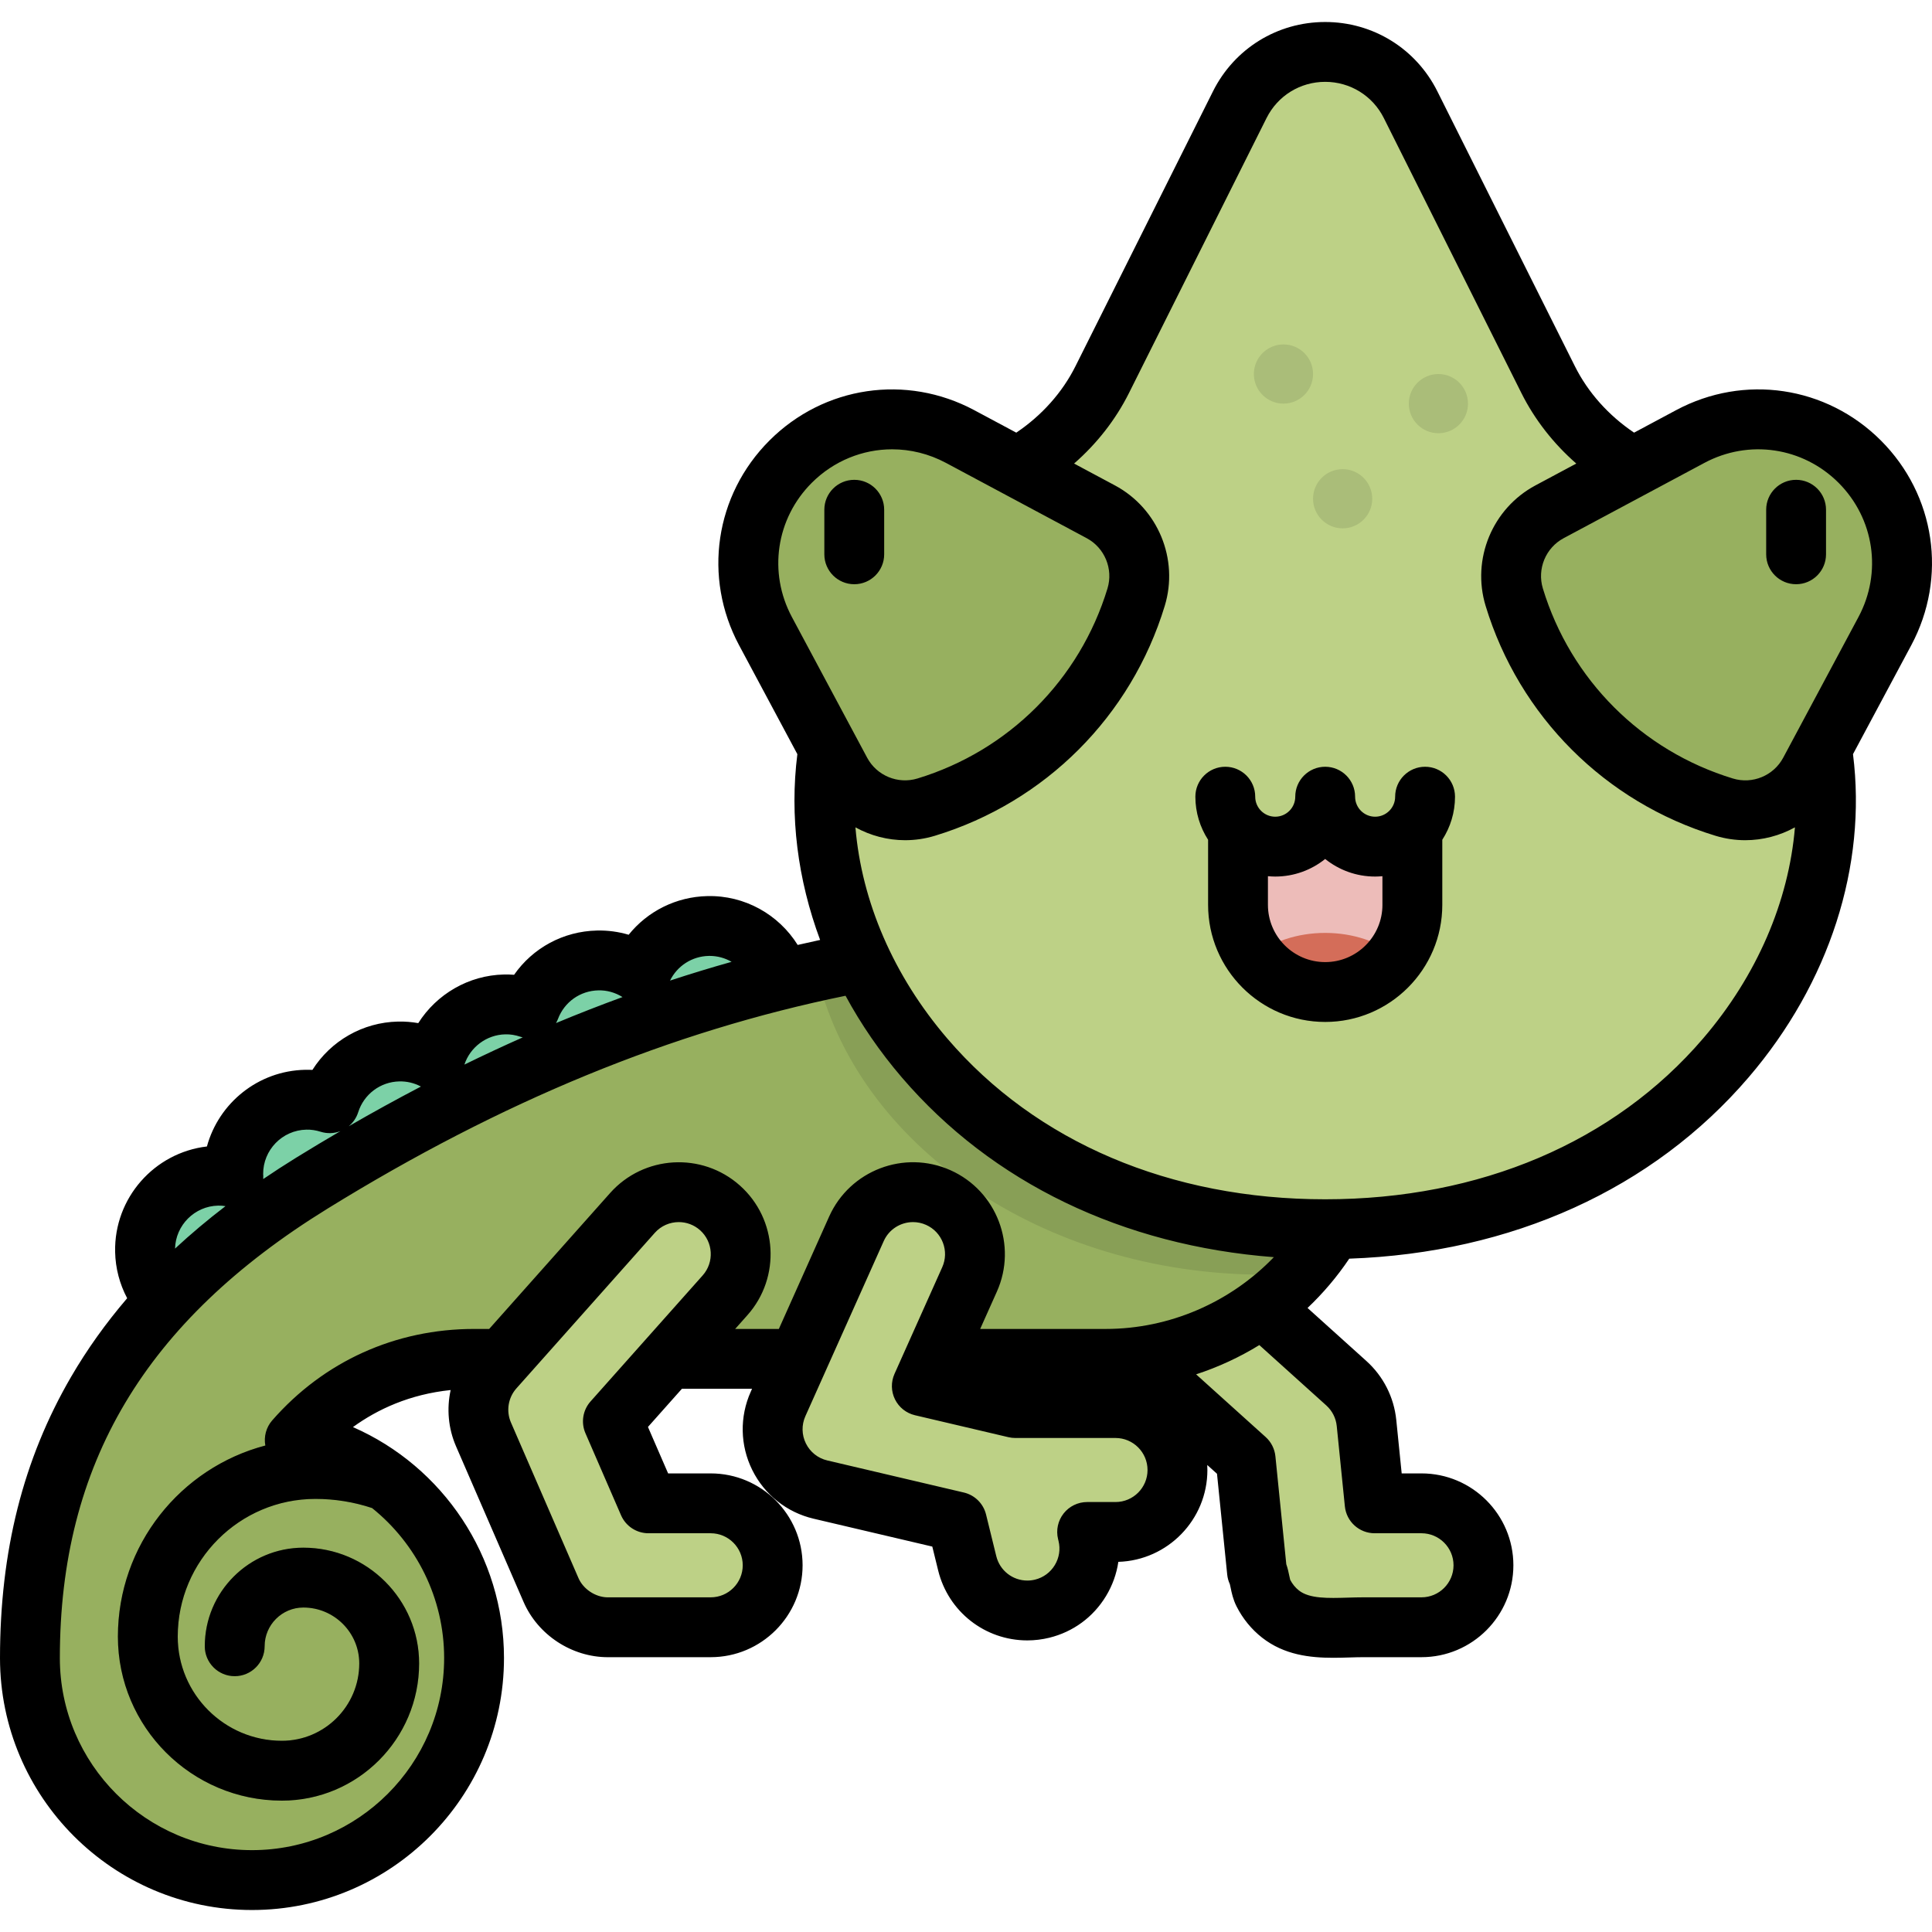 <?xml version="1.0" encoding="iso-8859-1"?>
<!-- Generator: Adobe Illustrator 19.0.0, SVG Export Plug-In . SVG Version: 6.00 Build 0)  -->
<svg version="1.1" id="Layer_1" xmlns="http://www.w3.org/2000/svg" xmlns:xlink="http://www.w3.org/1999/xlink" x="0px" y="0px"
	 viewBox="0 0 512 512" style="enable-background:new 0 0 512 512;" xml:space="preserve">
<path style="fill:#BDD186;" d="M376.712,398.4h-12.419l-2.154-21.285c-0.41-4.056-2.316-7.814-5.343-10.543l-51.495-46.413
	c-6.737-6.072-17.119-5.532-23.191,1.203c-6.07,6.736-5.532,17.118,1.203,23.19l46.79,42.172c0,0,3.01,29.751,3.01,29.752
	c0.822,1.669,0.771,3.873,1.659,5.646c1.093,2.18,2.663,4.126,4.585,5.631c6.116,4.789,14.666,3.488,21.964,3.488
	c5.13,0,10.26,0,15.39,0c9.068,0,16.42-7.352,16.42-16.42C393.132,405.752,385.78,398.4,376.712,398.4z"/>
<path style="fill:#7CD1A7;" d="M187.647,245.4c-8.173,0.173-15.069,5.32-17.871,12.487c-3.246-2.192-7.168-3.449-11.382-3.359
	c-8.255,0.176-15.198,5.427-17.945,12.706c-2.105-0.714-4.359-1.101-6.71-1.051c-8.992,0.191-16.426,6.406-18.574,14.704
	c-2.839-1.488-6.08-2.304-9.511-2.231c-8.628,0.183-15.821,5.914-18.289,13.708c-2-0.633-4.128-0.972-6.342-0.925
	c-10.84,0.23-19.442,9.205-19.212,20.045c0.003,0.154,0.026,0.302,0.033,0.456c-1.355-0.264-2.753-0.398-4.189-0.368
	c-10.84,0.23-19.442,9.205-19.212,20.045c0.231,10.84,9.205,19.442,20.045,19.212s19.442-9.205,19.212-20.045
	c-0.003-0.154-0.026-0.302-0.033-0.456c1.355,0.264,2.753,0.398,4.189,0.368c8.628-0.183,15.821-5.914,18.289-13.708
	c2,0.633,4.129,0.972,6.342,0.925c8.992-0.191,16.426-6.406,18.574-14.704c2.839,1.488,6.081,2.304,9.511,2.231
	c8.254-0.176,15.198-5.427,17.945-12.705c2.105,0.714,4.359,1.101,6.71,1.051c8.174-0.173,15.069-5.32,17.871-12.487
	c3.246,2.192,7.168,3.449,11.382,3.359c10.84-0.23,19.442-9.205,19.212-20.046C207.463,253.772,198.487,245.17,187.647,245.4z"/>
<path style="fill:#97B05F;" d="M335.351,251.609c-108.108-13.563-196.215,27.053-252.763,61.977
	C30.328,345.861,7.93,386.957,7.93,439.391l0,0c0,32.502,26.348,58.85,58.85,58.85s58.85-26.348,58.85-58.85
	c0-28.627-20.444-52.47-47.526-57.751c11.317-12.952,27.472-21.524,47.526-21.524h167.402c38.51,0,69.729-31.218,69.729-69.729
	v-35.339L335.351,251.609z"/>
<path style="opacity:0.1;enable-background:new    ;" d="M335.351,251.609c-43.095-5.406-83.007-2.198-119.014,5.821
	c10.347,45.729,59.631,80.379,118.874,80.379c3.093,0,6.158-0.095,9.192-0.281c11.397-12.413,18.36-28.962,18.36-47.141v-35.339
	L335.351,251.609z"/>
<path style="fill:#BDD186;" d="M351.186,325.756c104.103,0,156.015-92.522,122.667-154.263l0,0
	c-10.894-20.601-26.554-37.695-45.204-50.238c-7.777-5.23-14.179-12.257-18.372-20.638l-36.456-72.871
	c-4.289-8.572-13.051-13.986-22.637-13.986l0,0l0,0c-9.585,0-18.348,5.414-22.637,13.986l-36.455,72.87
	c-4.194,8.382-10.595,15.408-18.371,20.638c-18.649,12.543-34.309,29.637-45.204,50.238l0,0
	C195.17,233.234,247.082,325.756,351.186,325.756z"/>
<path style="fill:#EDBCB9;" d="M364.423,224.367c-7.311,0-13.236-5.927-13.236-13.236c0,7.311-5.927,13.236-13.236,13.236
	c-3.926,0-7.442-1.719-9.865-4.434v19.86c0,12.76,10.343,23.103,23.103,23.103c12.76,0,23.103-10.343,23.103-23.103v-19.86
	C371.865,222.647,368.348,224.367,364.423,224.367z"/>
<path style="fill:#D46D59;" d="M351.186,247.231c-7.47,0-14.167,2.359-18.724,6.088c4.197,5.8,11.017,9.577,18.724,9.577
	c7.706,0,14.526-3.777,18.723-9.577C365.352,249.59,358.656,247.231,351.186,247.231z"/>
<g style="opacity:0.1;">
	<circle cx="381.19" cy="106.966" r="7.842"/>
	<circle cx="355.813" cy="132.174" r="7.842"/>
	<circle cx="340.131" cy="99.12" r="7.842"/>
</g>
<g>
	<path style="fill:#97B05F;" d="M401.29,158.259L401.29,158.259c8.114,26.662,28.98,47.528,55.642,55.642l0,0
		c8.808,2.68,18.283-1.237,22.626-9.355l19.945-37.28c7.921-14.806,5.218-33.05-6.655-44.923l0,0
		c-11.872-11.873-30.118-14.576-44.923-6.655l-37.28,19.945C402.527,139.975,398.609,149.451,401.29,158.259z"/>
	<path style="fill:#97B05F;" d="M301.082,158.259L301.082,158.259c-8.114,26.662-28.98,47.528-55.642,55.642l0,0
		c-8.808,2.68-18.283-1.237-22.626-9.355l-19.945-37.28c-7.921-14.806-5.218-33.05,6.655-44.923l0,0
		c11.872-11.873,30.118-14.576,44.923-6.655l37.28,19.945C299.845,139.975,303.762,149.451,301.082,158.259z"/>
</g>
<path style="opacity:0.15;enable-background:new    ;" d="M74.709,461.328c-15.222,0-27.607-12.384-27.607-27.607
	c0-20.122,16.369-36.492,36.493-36.492c14.571,0,27.626,6.589,36.365,16.935c-7.882-16.578-23.287-28.886-41.805-32.513
	c-26.321,2.73-46.913,25.039-46.913,52.07c0,23.969,19.499,43.468,43.468,43.468c20.049,0,36.361-16.311,36.361-36.361
	c0-16.914-13.761-30.675-30.675-30.675c-14.406,0-26.126,11.72-26.126,26.125c0,4.38,3.55,7.93,7.93,7.93s7.93-3.551,7.93-7.93
	c0-5.659,4.606-10.264,10.265-10.264c8.168,0,14.814,6.646,14.814,14.814C95.209,452.132,86.013,461.328,74.709,461.328z"/>
<g>
	<path style="fill:#BDD186;" d="M295.623,373.145h-26.56l-24.77-5.818l12.65-28.266c3.704-8.277-0.003-17.99-8.28-21.695
		c-8.278-3.704-17.99,0.002-21.695,8.28l-20.77,46.413c-2.002,4.471-1.902,9.602,0.272,13.991c2.173,4.39,6.193,7.58,10.962,8.7
		l36.183,8.498l2.71,11.035c1.84,7.493,8.549,12.508,15.934,12.508c1.295,0,2.614-0.154,3.928-0.477
		c8.808-2.163,14.193-11.056,12.031-19.862l-0.115-0.467h7.521c9.068,0,16.42-7.352,16.42-16.42
		C312.043,380.497,304.691,373.145,295.623,373.145z"/>
	<path style="fill:#BDD186;" d="M188.344,398.4h-16.488l-9.431-21.732l29.717-33.4c6.028-6.775,5.423-17.154-1.352-23.182
		c-6.776-6.028-17.155-5.421-23.181,1.352l-36.687,41.233c-4.251,4.777-5.341,11.586-2.796,17.451l17.805,41.028
		c0.02,0.049,0.042,0.096,0.062,0.144l0.026,0.061c2.545,5.872,8.673,9.888,15.071,9.888c0.029,0,0.056-0.004,0.085-0.004h27.168
		c9.068,0,16.42-7.352,16.42-16.42C204.763,405.751,197.413,398.4,188.344,398.4z"/>
</g>
<path d="M234.317,146.898v-11.81c0-4.38-3.55-7.93-7.93-7.93s-7.93,3.551-7.93,7.93v11.81c0,4.38,3.55,7.93,7.93,7.93
	C230.766,154.828,234.317,151.278,234.317,146.898z M498.456,116.736c-14.448-14.448-36.258-17.676-54.272-8.04l-11.137,5.958
	c-6.786-4.57-12.207-10.65-15.678-17.585l-36.456-72.871c-5.668-11.33-17.06-18.369-29.729-18.369
	c-12.67,0-24.06,7.039-29.728,18.369l-36.456,72.871c-3.469,6.934-8.891,13.014-15.677,17.587l-11.138-5.958
	c-18.014-9.636-39.824-6.407-54.272,8.04c-14.447,14.447-17.679,36.257-8.04,54.272l15.435,28.85
	c-2.071,16.387,0.072,33.224,6.03,49.233c-1.984,0.425-3.964,0.87-5.944,1.327c-5.043-8.073-14.026-13.175-23.919-12.947
	c-8.296,0.177-15.862,4.016-20.874,10.245c-2.697-0.798-5.521-1.183-8.379-1.118c-8.961,0.191-17.03,4.626-21.985,11.73
	c-0.887-0.069-1.781-0.093-2.67-0.075c-9.393,0.2-17.876,5.215-22.723,12.885c-1.766-0.311-3.556-0.45-5.362-0.412
	c-9.383,0.199-17.833,5.134-22.692,12.811c-0.644-0.033-1.293-0.041-1.939-0.029c-12.489,0.265-22.886,8.84-26.015,20.317
	c-13.929,1.633-24.63,13.658-24.326,27.961c0.092,4.317,1.2,8.504,3.19,12.26c-5.683,6.634-10.646,13.582-14.898,20.894
	C6.151,386.703,0,411.056,0,439.392c0,36.823,29.958,66.781,66.781,66.781s66.781-29.958,66.781-66.781
	c0-26.919-16.178-50.761-40.029-61.197c6.507-4.719,15.046-8.696,25.893-9.82c-1.074,4.911-0.646,10.134,1.425,14.906l17.782,40.976
	l0.06,0.136c0.016,0.038,0.041,0.097,0.051,0.118c3.802,8.77,12.783,14.663,22.347,14.663c0.081,0,0.17-0.001,0.261-0.004h26.991
	c13.427,0,24.351-10.924,24.351-24.351c0-13.427-10.924-24.351-24.351-24.351h-11.285l-5.343-12.312l8.995-10.11h18.592
	l-0.346,0.774c-2.978,6.654-2.832,14.218,0.404,20.751c3.235,6.534,9.16,11.236,16.255,12.901l31.453,7.388l1.551,6.316
	c2.68,10.921,12.4,18.548,23.635,18.548c1.953,0,3.91-0.238,5.821-0.706c6.317-1.552,11.651-5.47,15.02-11.033
	c1.712-2.826,2.813-5.907,3.278-9.08c13.08-0.4,23.597-11.164,23.597-24.339c0-0.447-0.014-0.89-0.038-1.331l2.586,2.331
	c0.763,7.541,2.682,26.501,2.703,26.702c0.089,0.884,0.326,1.747,0.699,2.551c0.058,0.205,0.147,0.639,0.214,0.965
	c0.263,1.286,0.624,3.046,1.548,4.89c1.624,3.24,3.97,6.117,6.784,8.32c5.879,4.603,12.721,5.336,18.856,5.336
	c1.498,0,2.954-0.044,4.343-0.086c1.241-0.037,2.465-0.075,3.653-0.075h15.39c13.427,0,24.351-10.924,24.351-24.351
	c0-13.427-10.924-24.351-24.351-24.351h-5.249l-1.432-14.154c-0.61-6.027-3.425-11.579-7.924-15.636l-15.591-14.053
	c4.121-3.905,7.836-8.275,11.051-13.064c43.058-1.52,80.453-18.432,105.82-48.034c21.417-24.995,31.42-56.068,27.678-85.67
	l15.435-28.85C516.134,152.993,512.903,131.183,498.456,116.736z M209.862,163.524c-6.318-11.808-4.2-26.104,5.27-35.574
	c5.834-5.834,13.5-8.878,21.287-8.878c4.852,0,9.753,1.182,14.286,3.608l37.28,19.943c4.767,2.55,7.083,8.155,5.51,13.325
	c-7.358,24.178-26.186,43.006-50.365,50.365c-5.173,1.573-10.775-0.744-13.325-5.509L209.862,163.524z M187.815,253.329
	c0.084-0.002,0.166-0.003,0.248-0.003c2.096,0,4.088,0.569,5.819,1.568c-5.45,1.531-10.888,3.192-16.32,4.975
	C179.483,255.958,183.405,253.423,187.815,253.329z M147.869,270.033c1.699-4.5,5.896-7.475,10.693-7.576
	c2.273-0.06,4.48,0.569,6.412,1.777c-5.88,2.148-11.754,4.442-17.627,6.892C147.544,270.779,147.724,270.417,147.869,270.033z
	 M133.909,274.112c1.332-0.038,2.672,0.184,3.995,0.632c0.205,0.07,0.412,0.125,0.62,0.177c-5.148,2.282-10.299,4.688-15.453,7.207
	C124.614,277.475,128.962,274.216,133.909,274.112z M94.925,294.757c1.514-4.783,5.893-8.067,10.897-8.173
	c1.989-0.048,3.901,0.404,5.662,1.327c0.023,0.013,0.049,0.021,0.072,0.033c-6.371,3.329-12.752,6.836-19.148,10.533
	C93.579,297.512,94.461,296.226,94.925,294.757z M81.191,299.368c1.239-0.033,2.529,0.16,3.779,0.556
	c1.722,0.547,3.572,0.48,5.246-0.165c-3.925,2.292-7.855,4.647-11.794,7.079c-2.987,1.844-5.865,3.721-8.669,5.622
	c0.018-0.278,0.025-0.558,0.014-0.841c-0.006-0.154-0.017-0.306-0.03-0.468C69.691,304.774,74.795,299.503,81.191,299.368z
	 M57.821,319.501c0.629-0.02,1.282,0.042,1.936,0.141c-4.759,3.641-9.209,7.39-13.372,11.249
	C46.551,324.693,51.558,319.634,57.821,319.501z M186.217,337.997l-29.718,33.4c-2.052,2.307-2.579,5.596-1.349,8.428l9.431,21.732
	c1.257,2.898,4.115,4.773,7.275,4.773h16.488c4.682,0,8.49,3.809,8.49,8.49c0,4.681-3.809,8.49-8.49,8.49h-27.168
	c-0.074,0-0.148,0.001-0.225,0.003c-3.187-0.061-6.389-2.191-7.645-5.089c-0.026-0.065-0.07-0.166-0.099-0.229l-17.805-41.028
	c-1.311-3.021-0.743-6.563,1.445-9.023l36.686-41.233c1.675-1.882,4.005-2.842,6.346-2.842c2.008,0,4.024,0.706,5.639,2.143
	C189.015,329.123,189.329,334.499,186.217,337.997z M295.623,398.055h-7.521c-2.436,0-4.736,1.12-6.239,3.036
	c-1.504,1.916-2.044,4.417-1.463,6.783l0.115,0.472c0.541,2.203,0.192,4.483-0.983,6.423c-1.175,1.939-3.035,3.306-5.235,3.847
	c-0.672,0.165-1.359,0.248-2.04,0.248c-3.911,0-7.296-2.66-8.232-6.469l-2.711-11.035c-0.711-2.895-2.985-5.147-5.888-5.828
	l-36.184-8.499c-2.474-0.581-4.539-2.221-5.667-4.497c-1.127-2.278-1.179-4.914-0.141-7.234l20.77-46.414
	c1.41-3.15,4.515-5.02,7.761-5.02c1.158,0,2.334,0.238,3.457,0.74c2.069,0.926,3.654,2.603,4.463,4.721
	c0.81,2.118,0.744,4.425-0.182,6.496l-12.65,28.266c-0.966,2.159-0.918,4.638,0.131,6.758c1.05,2.12,2.991,3.661,5.294,4.202
	l24.77,5.819c0.594,0.14,1.203,0.21,1.813,0.21h26.56c4.681,0,8.489,3.809,8.489,8.49
	C304.111,394.246,300.304,398.055,295.623,398.055z M293.034,352.185h-33.277l4.424-9.886c5.485-12.256-0.024-26.689-12.28-32.173
	c-12.26-5.484-26.69,0.024-32.173,12.281l-13.325,29.778h-11.578l3.244-3.646c8.923-10.031,8.025-25.454-2.006-34.379
	c-10.033-8.925-25.455-8.025-34.379,2.006l-32.047,36.019h-4.004c-20.842,0-39.841,8.608-53.498,24.236
	c-1.607,1.84-2.256,4.297-1.82,6.657c-22.457,5.894-39.073,26.361-39.073,50.641c0,23.969,19.499,43.468,43.468,43.468
	c20.049,0,36.361-16.311,36.361-36.361c0-16.914-13.761-30.675-30.675-30.675c-14.406,0-26.126,11.72-26.126,26.125
	c0,4.38,3.55,7.93,7.93,7.93s7.93-3.551,7.93-7.93c0-5.659,4.606-10.264,10.265-10.264c8.168,0,14.814,6.646,14.814,14.814
	c0,11.304-9.196,20.5-20.5,20.5c-15.222,0-27.607-12.384-27.607-27.607c0-20.121,16.369-36.492,36.493-36.492
	c5.141,0,10.185,0.819,15.005,2.42c11.736,9.423,19.102,23.88,19.102,39.741c0,28.077-22.843,50.92-50.92,50.92
	s-50.922-22.841-50.922-50.919c0-51.355,22.528-89.187,70.895-119.058c46.185-28.524,91.172-47.017,137.323-56.444
	c4.094,7.561,9.075,14.828,14.91,21.638c23.938,27.934,58.587,44.572,98.599,47.636
	C326.052,345.129,309.957,352.185,293.034,352.185z M351.486,372.46c1.568,1.414,2.55,3.351,2.763,5.452l2.154,21.285
	c0.41,4.051,3.819,7.132,7.89,7.132h12.418c4.682,0,8.49,3.809,8.49,8.49c0,4.681-3.809,8.49-8.49,8.49h-15.389
	c-1.344,0-2.726,0.04-4.129,0.082c-5.218,0.156-10.149,0.305-12.946-1.884c-0.951-0.745-1.756-1.727-2.333-2.84
	c-0.067-0.218-0.165-0.703-0.24-1.065c-0.173-0.85-0.392-1.919-0.796-3.073c-0.272-2.784-0.989-9.879-2.883-28.605
	c-0.199-1.959-1.119-3.774-2.58-5.092l-18.437-16.617c5.878-1.919,11.507-4.524,16.755-7.756L351.486,372.46z M451.34,275.207
	c-23.549,27.483-59.118,42.618-100.153,42.618c-41.034,0-76.603-15.135-100.153-42.618c-14.27-16.652-22.691-36.292-24.337-55.951
	c4.005,2.203,8.533,3.406,13.169,3.406c2.621,0,5.275-0.381,7.883-1.174c29.245-8.9,52.019-31.675,60.92-60.921
	c3.771-12.391-1.782-25.817-13.201-31.928l-10.827-5.792c6.073-5.307,11.031-11.659,14.546-18.683l36.456-72.871
	c2.965-5.925,8.92-9.604,15.544-9.604c6.625,0,12.58,3.68,15.545,9.604l36.456,72.872c3.515,7.025,8.474,13.376,14.546,18.683
	l-10.827,5.792c-11.42,6.11-16.972,19.537-13.201,31.928c8.9,29.245,31.674,52.019,60.92,60.92c2.609,0.794,5.262,1.175,7.884,1.175
	c4.635,0,9.163-1.203,13.168-3.406C474.03,238.915,465.608,258.555,451.34,275.207z M492.51,163.524l-19.945,37.28
	c-2.548,4.767-8.152,7.086-13.325,5.509c-24.178-7.357-43.006-26.186-50.365-50.364c-1.573-5.171,0.743-10.775,5.51-13.325
	l37.28-19.945c11.809-6.318,26.105-4.199,35.574,5.27C496.71,137.421,498.828,151.716,492.51,163.524z M475.985,127.157
	c-4.38,0-7.93,3.551-7.93,7.93v11.81c0,4.38,3.551,7.93,7.93,7.93c4.381,0,7.93-3.551,7.93-7.93v-11.81
	C483.916,130.708,480.366,127.157,475.985,127.157z M377.659,203.199c-4.381,0-7.93,3.551-7.93,7.93c0,2.926-2.38,5.307-5.307,5.307
	c-2.926,0-5.306-2.38-5.306-5.307c0-4.38-3.55-7.93-7.93-7.93c-4.381,0-7.93,3.551-7.93,7.93c0,2.926-2.38,5.307-5.306,5.307
	c-2.927,0-5.307-2.38-5.307-5.307c0-4.38-3.55-7.93-7.93-7.93c-4.38,0-7.93,3.551-7.93,7.93c0,4.206,1.248,8.12,3.372,11.418v17.246
	c0,17.112,13.922,31.033,31.033,31.033c17.112,0,31.033-13.922,31.033-31.033v-17.247c2.123-3.298,3.371-7.21,3.371-11.416
	C385.59,206.75,382.04,203.199,377.659,203.199z M366.359,239.793c0,8.366-6.805,15.173-15.173,15.173
	c-8.366,0-15.173-6.806-15.173-15.173v-7.594c0.638,0.058,1.282,0.098,1.935,0.098c5.004,0,9.609-1.746,13.236-4.661
	c3.628,2.914,8.233,4.661,13.236,4.661c0.654,0,1.297-0.04,1.936-0.098v7.594H366.359z"/>
<g>
</g>
<g>
</g>
<g>
</g>
<g>
</g>
<g>
</g>
<g>
</g>
<g>
</g>
<g>
</g>
<g>
</g>
<g>
</g>
<g>
</g>
<g>
</g>
<g>
</g>
<g>
</g>
<g>
</g>
</svg>
